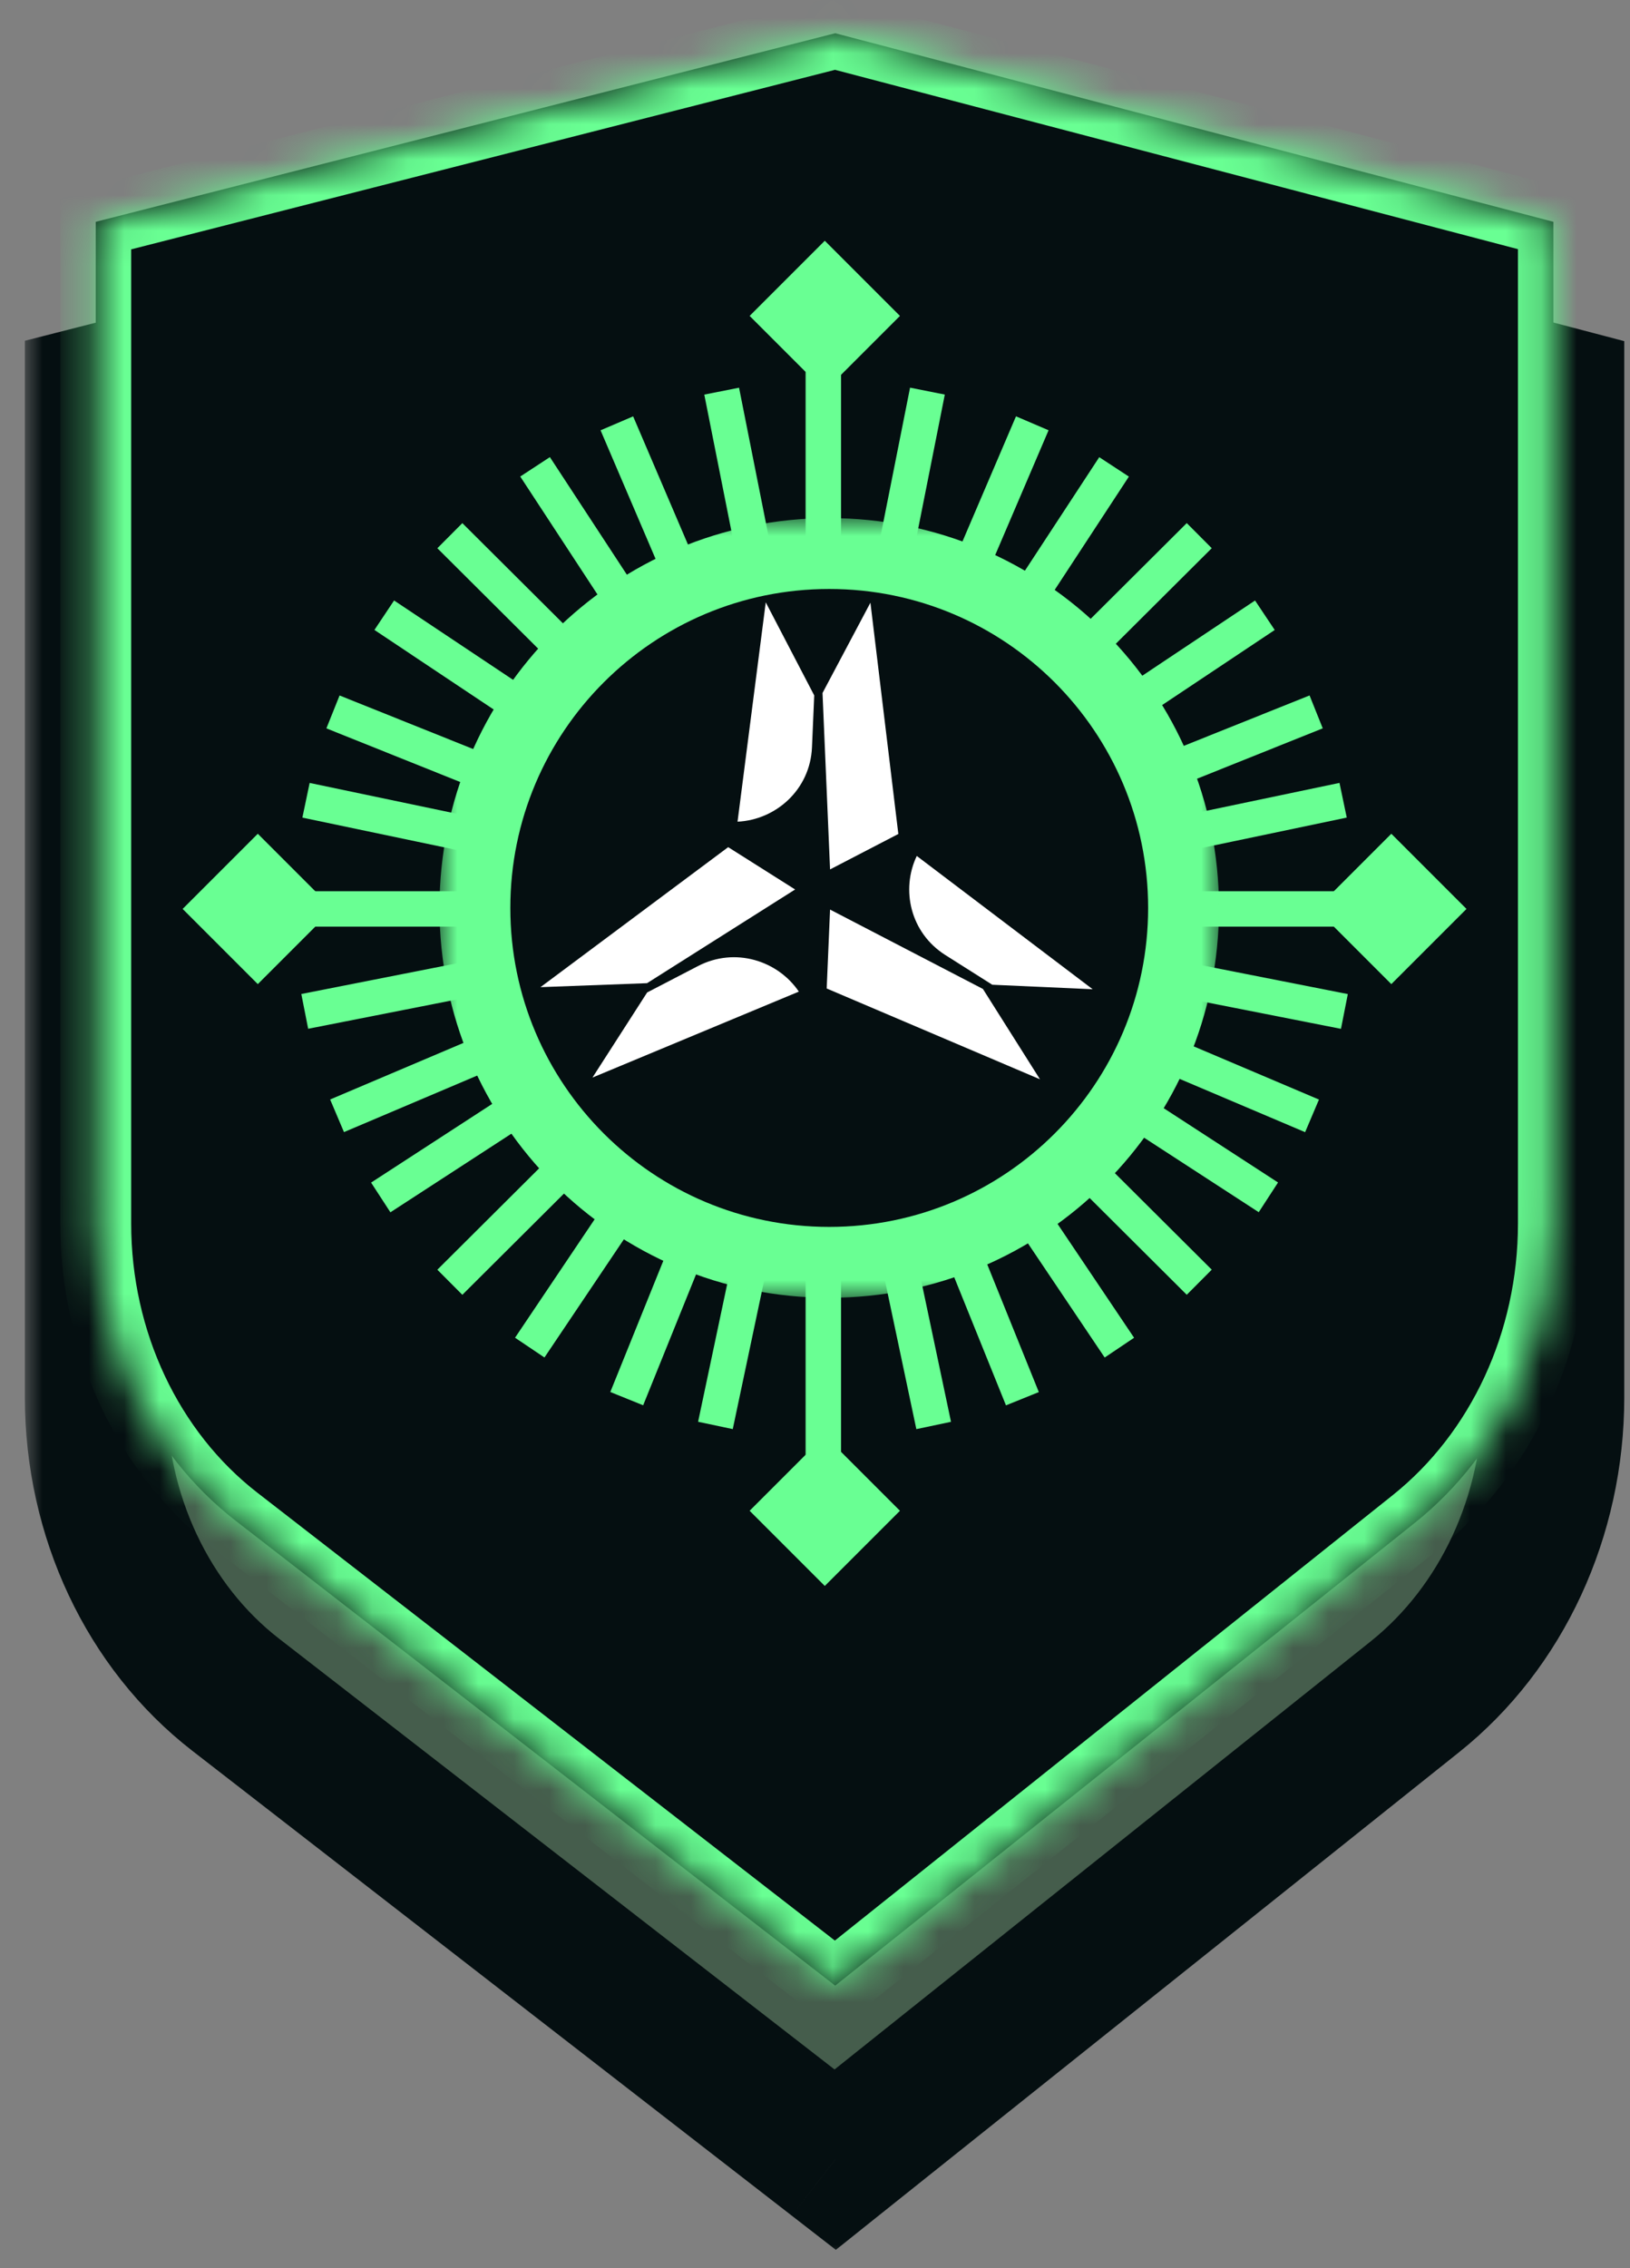 <svg width="46" height="64" viewBox="0 0 46 64" fill="none" xmlns="http://www.w3.org/2000/svg">
<rect x="0" y="0" width="46" height="64" fill="#808080" stroke="none"/>
<mask id="path-1-outside-1_2_1883" maskUnits="userSpaceOnUse" x="0.702" y="2.847" width="46" height="61" fill="black">
<rect fill="white" x="0.702" y="2.847" width="46" height="61"/>
<path d="M23.57 60.938L6.649 47.818C4.174 45.899 2.702 42.772 2.702 39.435L2.702 11.169L23.57 5.847L43.838 11.169L43.838 39.435C43.838 42.778 42.384 45.918 39.929 47.878L23.57 60.938Z"/>
</mask>
<path d="M23.57 60.938L6.649 47.818C4.174 45.899 2.702 42.772 2.702 39.435L2.702 11.169L23.57 5.847L43.838 11.169L43.838 39.435C43.838 42.778 42.384 45.918 39.929 47.878L23.57 60.938Z" fill="#455D4C"/>
<path d="M6.649 47.818L5.424 49.399L5.424 49.399L6.649 47.818ZM23.57 60.938L22.344 62.518L23.588 63.483L24.817 62.501L23.57 60.938ZM2.702 11.169L2.208 9.231L0.702 9.615L0.702 11.169L2.702 11.169ZM2.702 39.435L4.702 39.435L4.702 39.435L2.702 39.435ZM23.57 5.847L24.078 3.912L23.577 3.781L23.075 3.909L23.57 5.847ZM43.838 11.169L45.838 11.169L45.838 9.626L44.346 9.234L43.838 11.169ZM43.838 39.435L41.838 39.435L41.838 39.435L43.838 39.435ZM39.929 47.878L41.177 49.441L41.177 49.441L39.929 47.878ZM5.424 49.399L22.344 62.518L24.795 59.357L7.875 46.237L5.424 49.399ZM0.702 11.169L0.702 39.435L4.702 39.435L4.702 11.169L0.702 11.169ZM23.075 3.909L2.208 9.231L3.196 13.107L24.064 7.785L23.075 3.909ZM44.346 9.234L24.078 3.912L23.062 7.781L43.33 13.103L44.346 9.234ZM45.838 39.435L45.838 11.169L41.838 11.169L41.838 39.435L45.838 39.435ZM24.817 62.501L41.177 49.441L38.681 46.315L22.322 59.375L24.817 62.501ZM41.177 49.441C44.142 47.074 45.838 43.341 45.838 39.435L41.838 39.435C41.838 42.215 40.627 44.761 38.681 46.315L41.177 49.441ZM7.875 46.237C5.924 44.725 4.702 42.2 4.702 39.435L0.702 39.435C0.702 43.343 2.425 47.073 5.424 49.399L7.875 46.237Z" fill="#050F11" mask="url(#path-1-outside-1_2_1883)"/>
<mask id="path-3-inside-2_2_1883" fill="white">
<path d="M23.57 56.028L6.649 42.909C4.174 40.99 2.702 37.862 2.702 34.526L2.702 6.259L23.57 0.938L43.838 6.259V13.326V20.393V27.459L43.838 34.526C43.838 37.869 42.384 41.008 39.929 42.968L23.57 56.028Z"/>
</mask>
<path d="M23.57 56.028L6.649 42.909C4.174 40.99 2.702 37.862 2.702 34.526L2.702 6.259L23.57 0.938L43.838 6.259V13.326V20.393V27.459L43.838 34.526C43.838 37.869 42.384 41.008 39.929 42.968L23.57 56.028Z" fill="#050F11"/>
<path d="M6.649 42.909L6.036 43.699L6.036 43.699L6.649 42.909ZM23.57 56.028L22.957 56.819L23.579 57.301L24.194 56.81L23.57 56.028ZM2.702 6.259L2.455 5.29L1.702 5.482L1.702 6.259L2.702 6.259ZM2.702 34.526L3.702 34.526L3.702 34.526L2.702 34.526ZM23.57 0.938L23.823 -0.03L23.573 -0.095L23.323 -0.031L23.57 0.938ZM43.838 6.259H44.838V5.488L44.092 5.292L43.838 6.259ZM43.838 34.526L44.838 34.526L44.838 34.526L43.838 34.526ZM39.929 42.968L40.553 43.75L40.553 43.75L39.929 42.968ZM43.838 27.459L42.838 27.459L42.838 27.459L43.838 27.459ZM6.036 43.699L22.957 56.819L24.182 55.238L7.262 42.118L6.036 43.699ZM1.702 6.259L1.702 34.526L3.702 34.526L3.702 6.259L1.702 6.259ZM23.323 -0.031L2.455 5.29L2.949 7.228L23.817 1.906L23.323 -0.031ZM44.092 5.292L23.823 -0.03L23.316 1.905L43.584 7.226L44.092 5.292ZM24.194 56.81L40.553 43.75L39.305 42.187L22.946 55.247L24.194 56.81ZM40.553 43.75C43.263 41.587 44.838 38.15 44.838 34.526L42.838 34.526C42.838 37.587 41.506 40.43 39.305 42.187L40.553 43.75ZM7.262 42.118C5.049 40.403 3.702 37.577 3.702 34.526L1.702 34.526C1.702 38.148 3.299 41.577 6.036 43.699L7.262 42.118ZM44.838 20.393V13.326H42.838V20.393H44.838ZM44.838 13.326V6.259H42.838V13.326H44.838ZM44.838 34.526L44.838 27.459L42.838 27.459L42.838 34.526L44.838 34.526ZM44.838 27.459V20.393H42.838V27.459H44.838Z" fill="#69FF93" mask="url(#path-3-inside-2_2_1883)"/>
<rect x="21.155" y="8.914" width="3" height="3" transform="rotate(-45 21.155 8.914)" fill="#69FF93"/>
<rect x="37.143" y="25.647" width="3" height="3" transform="rotate(-45 37.143 25.647)" fill="#69FF93"/>
<rect x="5.154" y="25.647" width="3" height="3" transform="rotate(-45 5.154 25.647)" fill="#69FF93"/>
<rect x="21.155" y="42.629" width="3" height="3" transform="rotate(-45 21.155 42.629)" fill="#69FF93"/>
<path d="M12.695 15.115L18.381 20.778" stroke="#69FF93" stroke-miterlimit="10"/>
<path d="M18.381 30.518L12.695 36.181" stroke="#69FF93" stroke-miterlimit="10"/>
<path d="M9.397 20.088L16.856 23.078" stroke="#69FF93" stroke-miterlimit="10"/>
<path d="M20.689 32.036L17.687 39.465" stroke="#69FF93" stroke-miterlimit="10"/>
<path d="M17.408 11.945L20.56 19.312" stroke="#69FF93" stroke-miterlimit="10"/>
<path d="M16.909 28.345L9.512 31.484" stroke="#69FF93" stroke-miterlimit="10"/>
<path d="M8.636 22.581L16.504 24.23" stroke="#69FF93" stroke-miterlimit="10"/>
<path d="M21.846 32.384L20.19 40.221" stroke="#69FF93" stroke-miterlimit="10"/>
<path d="M15.1 13.172L19.493 19.88" stroke="#69FF93" stroke-miterlimit="10"/>
<path d="M17.479 29.413L10.745 33.788" stroke="#69FF93" stroke-miterlimit="10"/>
<path d="M10.844 17.359L17.525 21.815" stroke="#69FF93" stroke-miterlimit="10"/>
<path d="M19.423 31.37L14.95 38.025" stroke="#69FF93" stroke-miterlimit="10"/>
<path d="M20.366 11.037L21.927 18.893" stroke="#69FF93" stroke-miterlimit="10"/>
<path d="M16.488 26.983L8.6 28.538" stroke="#69FF93" stroke-miterlimit="10"/>
<path d="M39.939 25.647L6.53 25.647" stroke="#69FF93" stroke-miterlimit="10"/>
<path d="M33.844 15.114L28.159 20.777" stroke="#69FF93" stroke-miterlimit="10"/>
<path d="M28.159 30.517L33.844 36.18" stroke="#69FF93" stroke-miterlimit="10"/>
<path d="M37.143 20.087L29.683 23.077" stroke="#69FF93" stroke-miterlimit="10"/>
<path d="M25.851 32.037L28.853 39.467" stroke="#69FF93" stroke-miterlimit="10"/>
<path d="M29.132 11.944L25.98 19.312" stroke="#69FF93" stroke-miterlimit="10"/>
<path d="M29.63 28.346L37.027 31.486" stroke="#69FF93" stroke-miterlimit="10"/>
<path d="M37.904 22.58L30.035 24.229" stroke="#69FF93" stroke-miterlimit="10"/>
<path d="M24.694 32.385L26.349 40.222" stroke="#69FF93" stroke-miterlimit="10"/>
<path d="M31.44 13.174L27.047 19.881" stroke="#69FF93" stroke-miterlimit="10"/>
<path d="M29.061 29.41L35.795 33.785" stroke="#69FF93" stroke-miterlimit="10"/>
<path d="M35.696 17.36L29.015 21.816" stroke="#69FF93" stroke-miterlimit="10"/>
<path d="M27.116 31.371L31.59 38.026" stroke="#69FF93" stroke-miterlimit="10"/>
<path d="M26.173 11.036L24.612 18.893" stroke="#69FF93" stroke-miterlimit="10"/>
<path d="M30.052 26.985L37.94 28.54" stroke="#69FF93" stroke-miterlimit="10"/>
<path d="M23.235 8.58L23.235 43.602" stroke="#69FF93" stroke-miterlimit="10"/>
<mask id="path-39-outside-3_2_1883" maskUnits="userSpaceOnUse" x="12.402" y="14.619" width="22" height="22" fill="black">
<rect fill="white" x="12.402" y="14.619" width="22" height="22"/>
<path d="M33.401 25.619C33.401 31.142 28.924 35.619 23.401 35.619C17.879 35.619 13.402 31.142 13.402 25.619C13.402 20.096 17.879 15.619 23.401 15.619C28.924 15.619 33.401 20.096 33.401 25.619Z"/>
</mask>
<path d="M33.401 25.619C33.401 31.142 28.924 35.619 23.401 35.619C17.879 35.619 13.402 31.142 13.402 25.619C13.402 20.096 17.879 15.619 23.401 15.619C28.924 15.619 33.401 20.096 33.401 25.619Z" fill="#050F11"/>
<path d="M32.401 25.619C32.401 30.59 28.372 34.619 23.401 34.619V36.619C29.477 36.619 34.401 31.695 34.401 25.619H32.401ZM23.401 34.619C18.431 34.619 14.402 30.59 14.402 25.619H12.402C12.402 31.695 17.326 36.619 23.401 36.619V34.619ZM14.402 25.619C14.402 20.649 18.431 16.619 23.401 16.619V14.619C17.326 14.619 12.402 19.544 12.402 25.619H14.402ZM23.401 16.619C28.372 16.619 32.401 20.649 32.401 25.619H34.401C34.401 19.544 29.477 14.619 23.401 14.619V16.619Z" fill="#69FF93" mask="url(#path-39-outside-3_2_1883)"/>
<path d="M25.872 24.152C25.419 25.102 25.688 26.321 26.68 26.949L28.003 27.786L30.836 27.913L25.872 24.152V24.152Z" fill="white"/>
<path d="M23.425 24.532L25.352 23.532L24.564 17.006L23.212 19.554L23.425 24.532Z" fill="white"/>
<path d="M22.915 21.086L22.978 19.622L21.61 16.996L20.814 23.185C21.896 23.134 22.864 22.281 22.915 21.086V21.086Z" fill="white"/>
<path d="M23.425 25.665L23.33 27.892L29.349 30.454L27.739 27.905L23.425 25.665Z" fill="white"/>
<path d="M22.439 25.098L20.55 23.904L15.253 27.854L18.26 27.742L22.439 25.098Z" fill="white"/>
<path d="M19.694 27.261L18.263 28.004L16.72 30.405L22.544 27.98C21.949 27.103 20.743 26.716 19.694 27.261V27.261Z" fill="white"/>
</svg>
